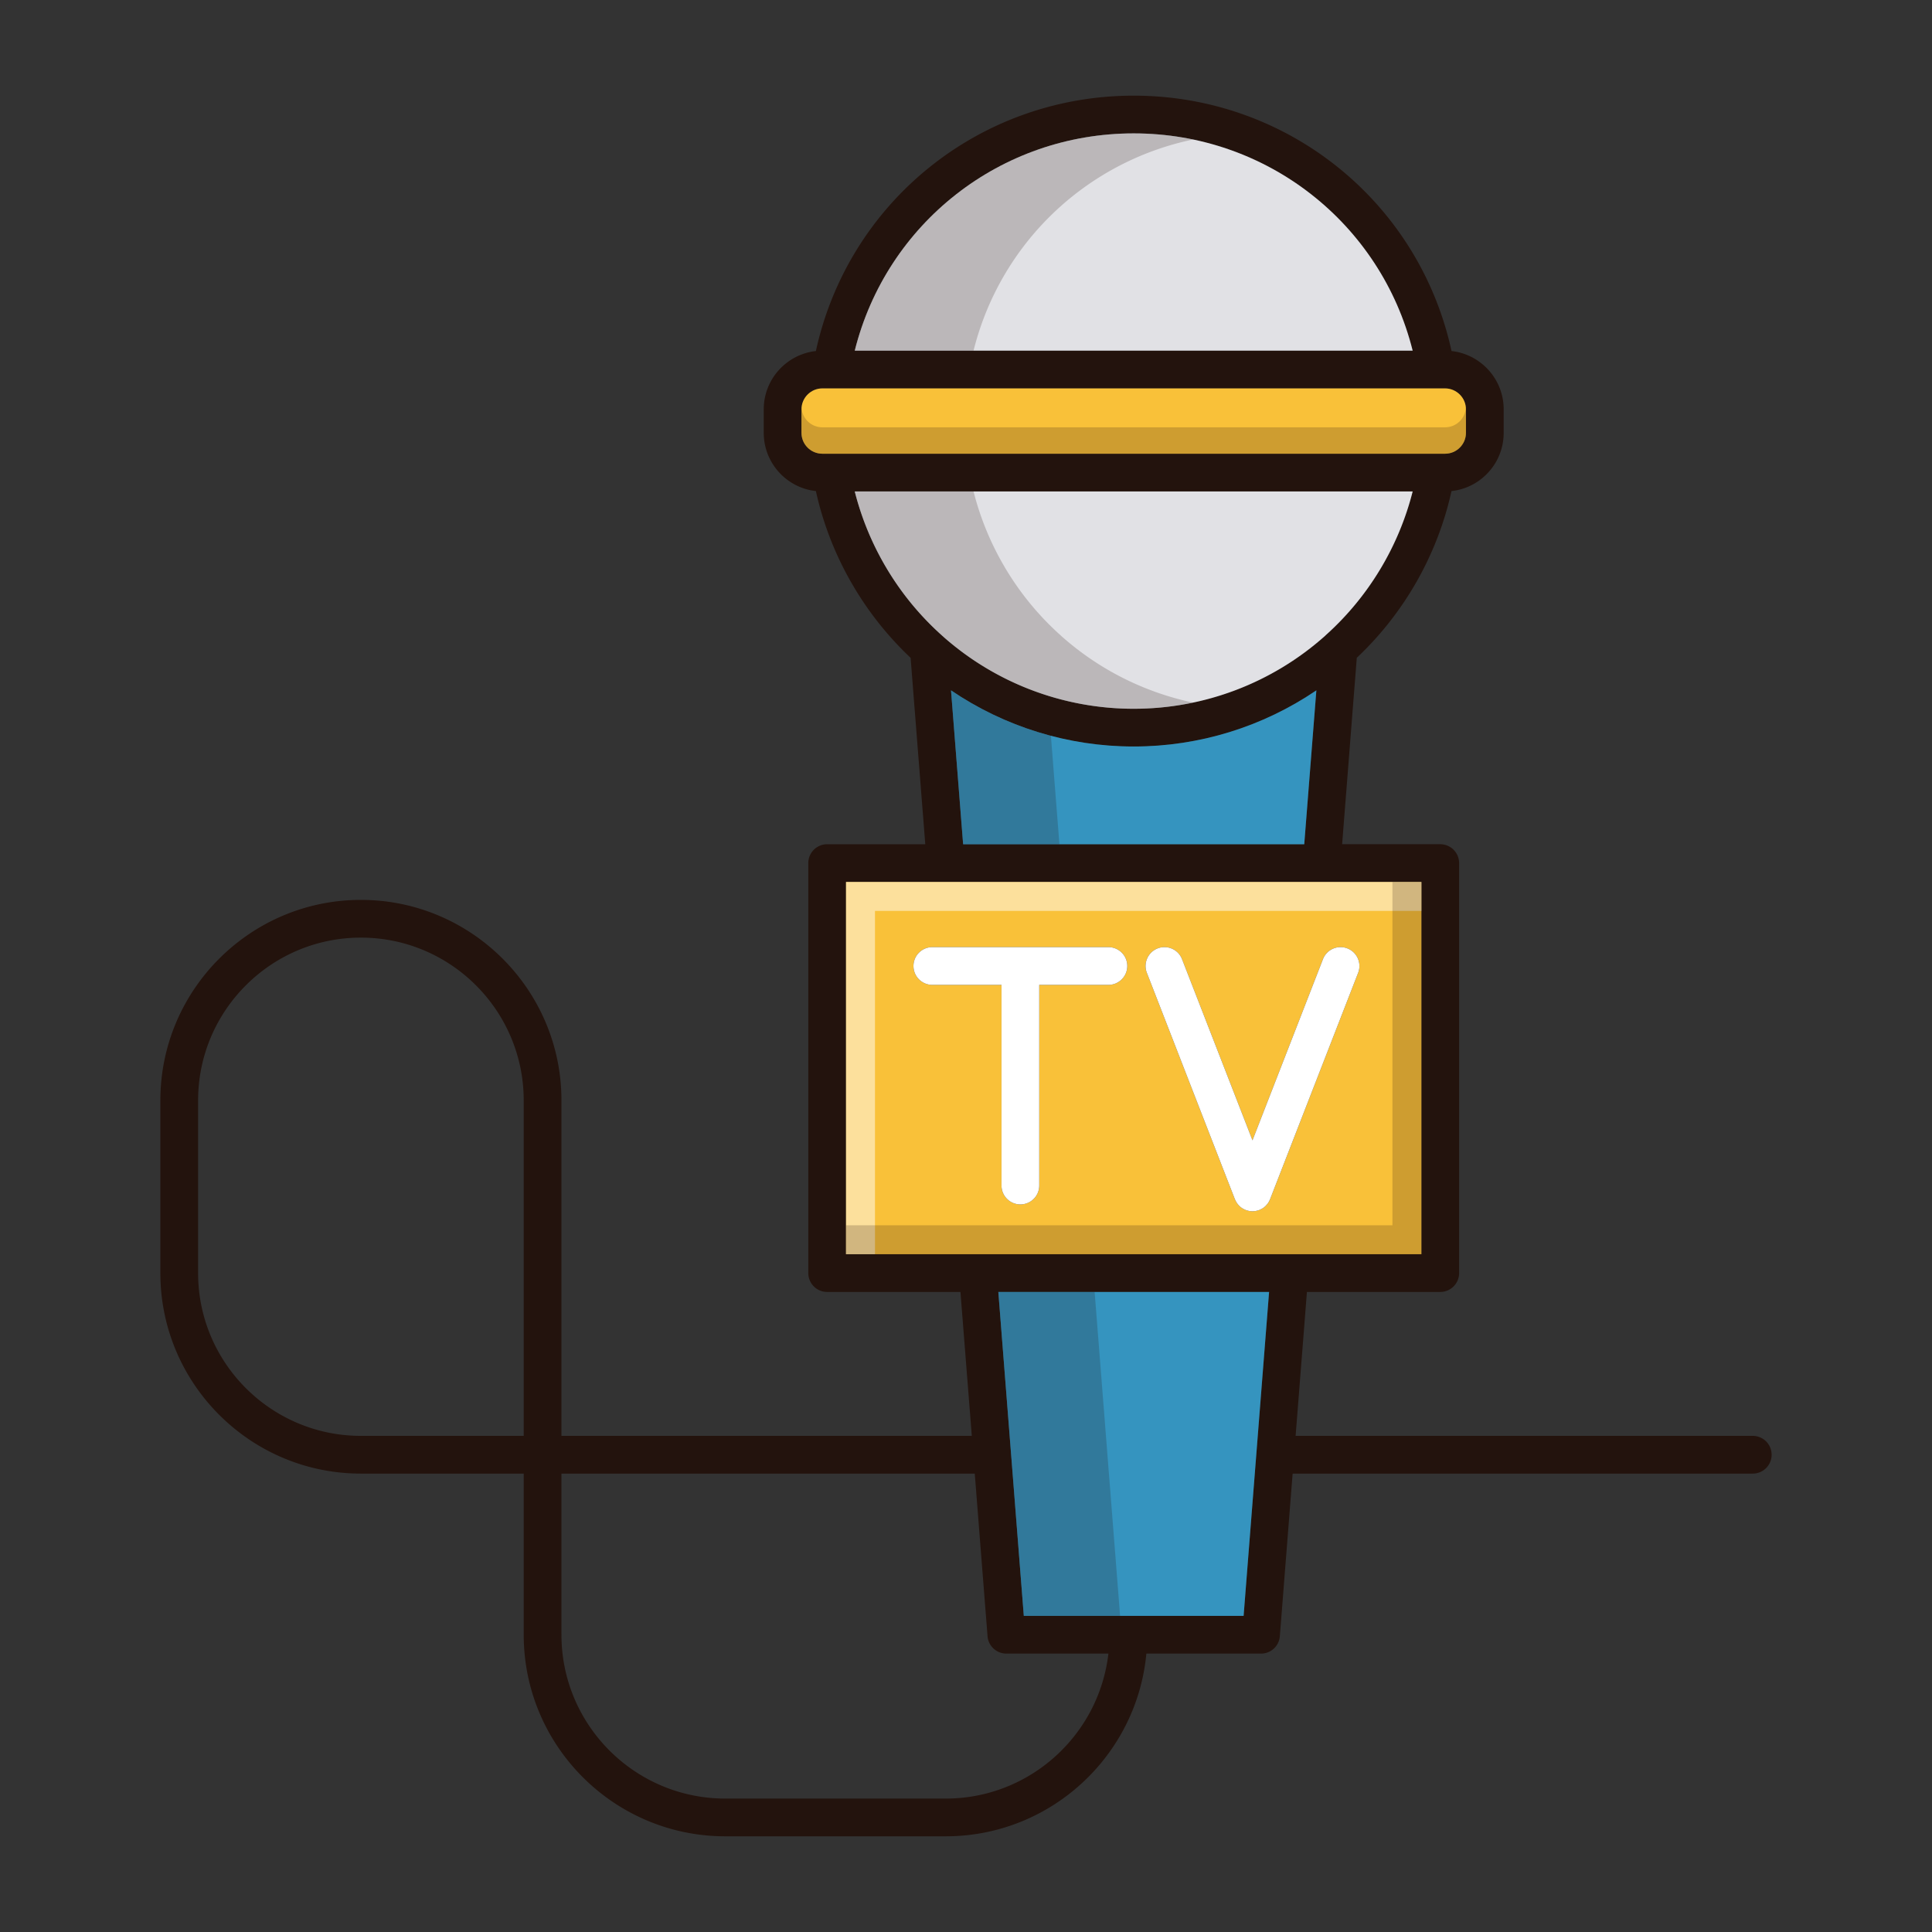 <?xml version="1.0" standalone="no"?><!DOCTYPE svg PUBLIC "-//W3C//DTD SVG 1.1//EN" "http://www.w3.org/Graphics/SVG/1.1/DTD/svg11.dtd"><svg t="1625811565567" class="icon" viewBox="0 0 1024 1024" version="1.1" xmlns="http://www.w3.org/2000/svg" p-id="35390" xmlns:xlink="http://www.w3.org/1999/xlink" width="200" height="200"><rect x="0" y="0" width="1024" height="1024" fill="#333333" stroke="none"/><defs><style type="text/css"></style></defs><path d="M929 761.04H686.7l6-76.28h70.66c5.52 0 10-4.48 10-10V457.46c0-5.52-4.48-10-10-10h-52l7.76-98.8c25.22-23.76 42.8-54.74 50.2-88.38 7-0.76 13.5-3.84 18.56-8.9 5.86-5.86 9.1-13.66 9.1-21.96v-12.48c0-15.98-12.12-29.16-27.64-30.88-17.2-78.9-86.76-135.36-168.46-135.36-81.68 0-151.24 56.46-168.44 135.36-15.52 1.72-27.64 14.9-27.64 30.88v12.48c0 15.98 12.12 29.16 27.64 30.86 7.4 33.64 25 64.62 50.2 88.38l7.78 98.8h-52c-5.54 0-10 4.48-10 10v217.3c0 5.52 4.46 10 10 10h70.64l6.02 76.28H297.58v-177.8c0-58.6-47.68-106.28-106.3-106.28-58.6 0-106.28 47.68-106.28 106.28v91.52c0 58.58 47.64 106.24 106.2 106.28h86.38V866.48c0 58.9 47.92 106.8 106.84 106.8h116.84c55.52 0 101.28-42.6 106.34-96.84h60.78c5.22 0 9.56-4 9.96-9.2l6.78-86.2H929c5.52 0 10-4.46 10-10 0-5.52-4.48-10-10-10zM600.88 70.7c70.66 0 131.04 47.78 147.86 115.16H453.04c16.82-67.38 77.18-115.16 147.84-115.16z m-176.08 158.72v-12.48c0-6.1 4.96-11.08 11.06-11.08h325.12c0.02 0 0.06 0.02 0.08 0.02 0.02 0 0.04-0.02 0.06-0.02h4.78c6.1 0 11.08 4.98 11.08 11.08v12.48c0 6.1-4.96 11.06-11.06 11.06H435.86c-6.1 0-11.06-4.96-11.06-11.06z m28.24 31.06h295.7c-7.36 29.14-23.4 55.84-45.96 76.08l-0.36 0.36a152.174 152.174 0 0 1-101.54 38.74 152.16 152.16 0 0 1-101.52-38.74 6.64 6.64 0 0 0-0.38-0.36c-22.56-20.24-38.58-46.94-45.94-76.08z m244.66 105.42l-6.42 81.56h-180.8l-6.42-81.56c28.42 19.3 62.04 29.76 96.82 29.76s68.42-10.46 96.82-29.76zM277.58 761.04H191.28c-47.58 0-86.28-38.7-86.28-86.28v-91.52c0-47.58 38.7-86.28 86.28-86.28s86.28 38.68 86.3 86.26v177.82z m223.66 192.24h-116.82c-47.9 0-86.84-38.94-86.84-86.84V781.04h219.06l6.78 86.2c0.42 5.2 4.76 9.2 9.98 9.2h54.08c-4.98 43.2-41.74 76.84-86.24 76.84z m157.9-96.84h-116.5l-13.5-171.68h143.5l-13.5 171.68z m-210.72-191.68v-197.3h304.94v197.3H448.42z" fill="#23130D" p-id="35391"></path><path d="M672.64 684.76l-13.5 171.68h-116.5l-13.5-171.68z" fill="#3594BF" p-id="35392"></path><path d="M448.42 467.46v197.3h304.94v-197.3H448.42zM587.48 522h-36.66v106.36c0 5.52-4.48 10-10 10s-10-4.48-10-10V522h-36.66c-5.54 0-10-4.48-10-10s4.46-10 10-10h93.32c5.52 0 10 4.48 10 10s-4.48 10-10 10z m132.36-6.38l-46.68 120c-0.02 0.08-0.06 0.16-0.1 0.24-0.08 0.16-0.16 0.34-0.24 0.5-0.2 0.38-0.38 0.74-0.6 1.08-0.12 0.16-0.22 0.32-0.34 0.48-0.26 0.34-0.54 0.68-0.84 0.98-0.1 0.12-0.2 0.24-0.32 0.36-0.44 0.4-0.88 0.76-1.38 1.08a1.9 1.9 0 0 1-0.34 0.2c-0.4 0.24-0.84 0.46-1.28 0.66l-0.24 0.12c-0.1 0.04-0.2 0.04-0.3 0.08-0.38 0.14-0.76 0.24-1.16 0.34-0.16 0.04-0.34 0.08-0.5 0.1-0.54 0.1-1.1 0.16-1.66 0.16h-0.02-0.02c-0.54 0-1.1-0.06-1.64-0.16-0.18-0.02-0.34-0.06-0.52-0.1-0.38-0.1-0.78-0.2-1.16-0.34-0.08-0.04-0.18-0.04-0.28-0.08l-0.24-0.12c-0.46-0.2-0.88-0.42-1.3-0.66-0.12-0.08-0.22-0.12-0.34-0.2-0.48-0.32-0.94-0.68-1.36-1.08-0.12-0.12-0.22-0.24-0.32-0.34a10.1 10.1 0 0 1-0.84-1c-0.12-0.16-0.22-0.32-0.34-0.48-0.22-0.34-0.42-0.7-0.6-1.08-0.08-0.16-0.18-0.34-0.24-0.5l-0.12-0.24-46.66-120c-2-5.14 0.56-10.94 5.7-12.94 5.14-2 10.94 0.54 12.94 5.7l37.34 96.02 37.36-96.02c2-5.16 7.8-7.7 12.94-5.7s7.7 7.8 5.7 12.94z" fill="#F9C139" p-id="35393"></path><path d="M448.42 467.46v197.3h15.34V482.8h289.6v-15.34H448.42z" fill="#FFFFFF" opacity=".5" p-id="35394"></path><path d="M738.02 467.46v181.96h-289.6v15.34h304.94v-197.3h-15.34z" fill="#23130D" opacity=".2" p-id="35395"></path><path d="M697.7 365.9l-6.42 81.56h-180.8l-6.42-81.56c28.42 19.3 62.04 29.76 96.82 29.76s68.42-10.46 96.82-29.76z" fill="#3594BF" p-id="35396"></path><path d="M593.68 856.44h-51.04l-13.5-171.68h51.04zM557 389.98l4.52 57.48h-51.04l-6.42-81.56c16.2 11 34.1 19.14 52.94 24.08z" fill="#23130D" opacity=".2" p-id="35397"></path><path d="M748.74 260.48c-7.36 29.14-23.4 55.84-45.96 76.08l-0.36 0.36a152.174 152.174 0 0 1-101.54 38.74 152.16 152.16 0 0 1-101.52-38.74 6.64 6.64 0 0 0-0.38-0.36c-22.56-20.24-38.58-46.94-45.94-76.08h295.7z" fill="#E1E1E5" p-id="35398"></path><path d="M776.98 216.94v12.48c0 6.1-4.96 11.06-11.06 11.06H435.86c-6.1 0-11.06-4.96-11.06-11.06v-12.48c0-6.1 4.96-11.08 11.06-11.08h325.12c0.02 0 0.06 0.02 0.08 0.02 0.02 0 0.04-0.02 0.06-0.02h4.78c6.1 0 11.08 4.98 11.08 11.08z" fill="#F9C139" p-id="35399"></path><path d="M776.98 216.94v12.48c0 6.1-4.96 11.06-11.06 11.06H435.86c-6.1 0-11.06-4.96-11.06-11.06v-12.48c0-0.26 0-0.5 0.04-0.76a11.06 11.06 0 0 0 11.02 10.3h330.06a11.06 11.06 0 0 0 11.02-10.3c0.04 0.26 0.04 0.5 0.04 0.76z" fill="#23130D" opacity=".2" p-id="35400"></path><path d="M748.74 185.86H453.04c16.82-67.38 77.18-115.16 147.84-115.16s131.04 47.78 147.86 115.16z" fill="#E1E1E5" p-id="35401"></path><path d="M632.36 372.38a152.894 152.894 0 0 1-31.48 3.28 152.16 152.16 0 0 1-101.52-38.74 6.64 6.64 0 0 0-0.38-0.36c-22.56-20.24-38.58-46.94-45.94-76.08H516c7.36 29.14 23.38 55.84 45.94 76.08 0.14 0.12 0.26 0.24 0.38 0.36a152.03 152.03 0 0 0 70.04 35.46zM632.36 73.94A151.76 151.76 0 0 0 516 185.86h-62.96c16.82-67.38 77.18-115.16 147.84-115.16 10.78 0 21.3 1.12 31.48 3.24z" fill="#23130D" opacity=".2" p-id="35402"></path><path d="M597.48 512c0 5.52-4.48 10-10 10h-36.66v106.36c0 5.52-4.48 10-10 10s-10-4.48-10-10V522h-36.66c-5.54 0-10-4.48-10-10s4.46-10 10-10h93.32c5.52 0 10 4.48 10 10zM719.84 515.62l-46.68 120c-0.02 0.08-0.06 0.16-0.1 0.24-0.08 0.16-0.16 0.34-0.24 0.5-0.2 0.38-0.38 0.74-0.6 1.08-0.12 0.16-0.22 0.32-0.34 0.48-0.26 0.34-0.54 0.68-0.84 0.98-0.1 0.12-0.2 0.24-0.32 0.36-0.44 0.4-0.88 0.76-1.38 1.08a1.9 1.9 0 0 1-0.34 0.2c-0.4 0.24-0.84 0.46-1.28 0.66l-0.24 0.12c-0.1 0.04-0.2 0.04-0.3 0.08-0.38 0.14-0.76 0.24-1.16 0.34-0.16 0.04-0.34 0.08-0.5 0.1-0.54 0.1-1.1 0.16-1.66 0.16h-0.02-0.02c-0.54 0-1.1-0.06-1.64-0.16-0.18-0.02-0.34-0.06-0.52-0.1-0.38-0.1-0.78-0.2-1.16-0.34-0.08-0.04-0.18-0.04-0.28-0.08l-0.24-0.12c-0.46-0.2-0.88-0.42-1.3-0.66-0.12-0.08-0.22-0.12-0.34-0.2-0.48-0.32-0.94-0.68-1.36-1.08-0.12-0.12-0.22-0.24-0.32-0.34a10.1 10.1 0 0 1-0.84-1c-0.12-0.16-0.22-0.32-0.34-0.48-0.22-0.34-0.42-0.7-0.6-1.08-0.08-0.16-0.18-0.34-0.24-0.5l-0.12-0.24-46.66-120c-2-5.14 0.56-10.94 5.7-12.94 5.14-2 10.94 0.54 12.94 5.7l37.34 96.02 37.36-96.02c2-5.16 7.8-7.7 12.94-5.7s7.7 7.8 5.7 12.94z" fill="#FFFFFF" p-id="35403"></path></svg>